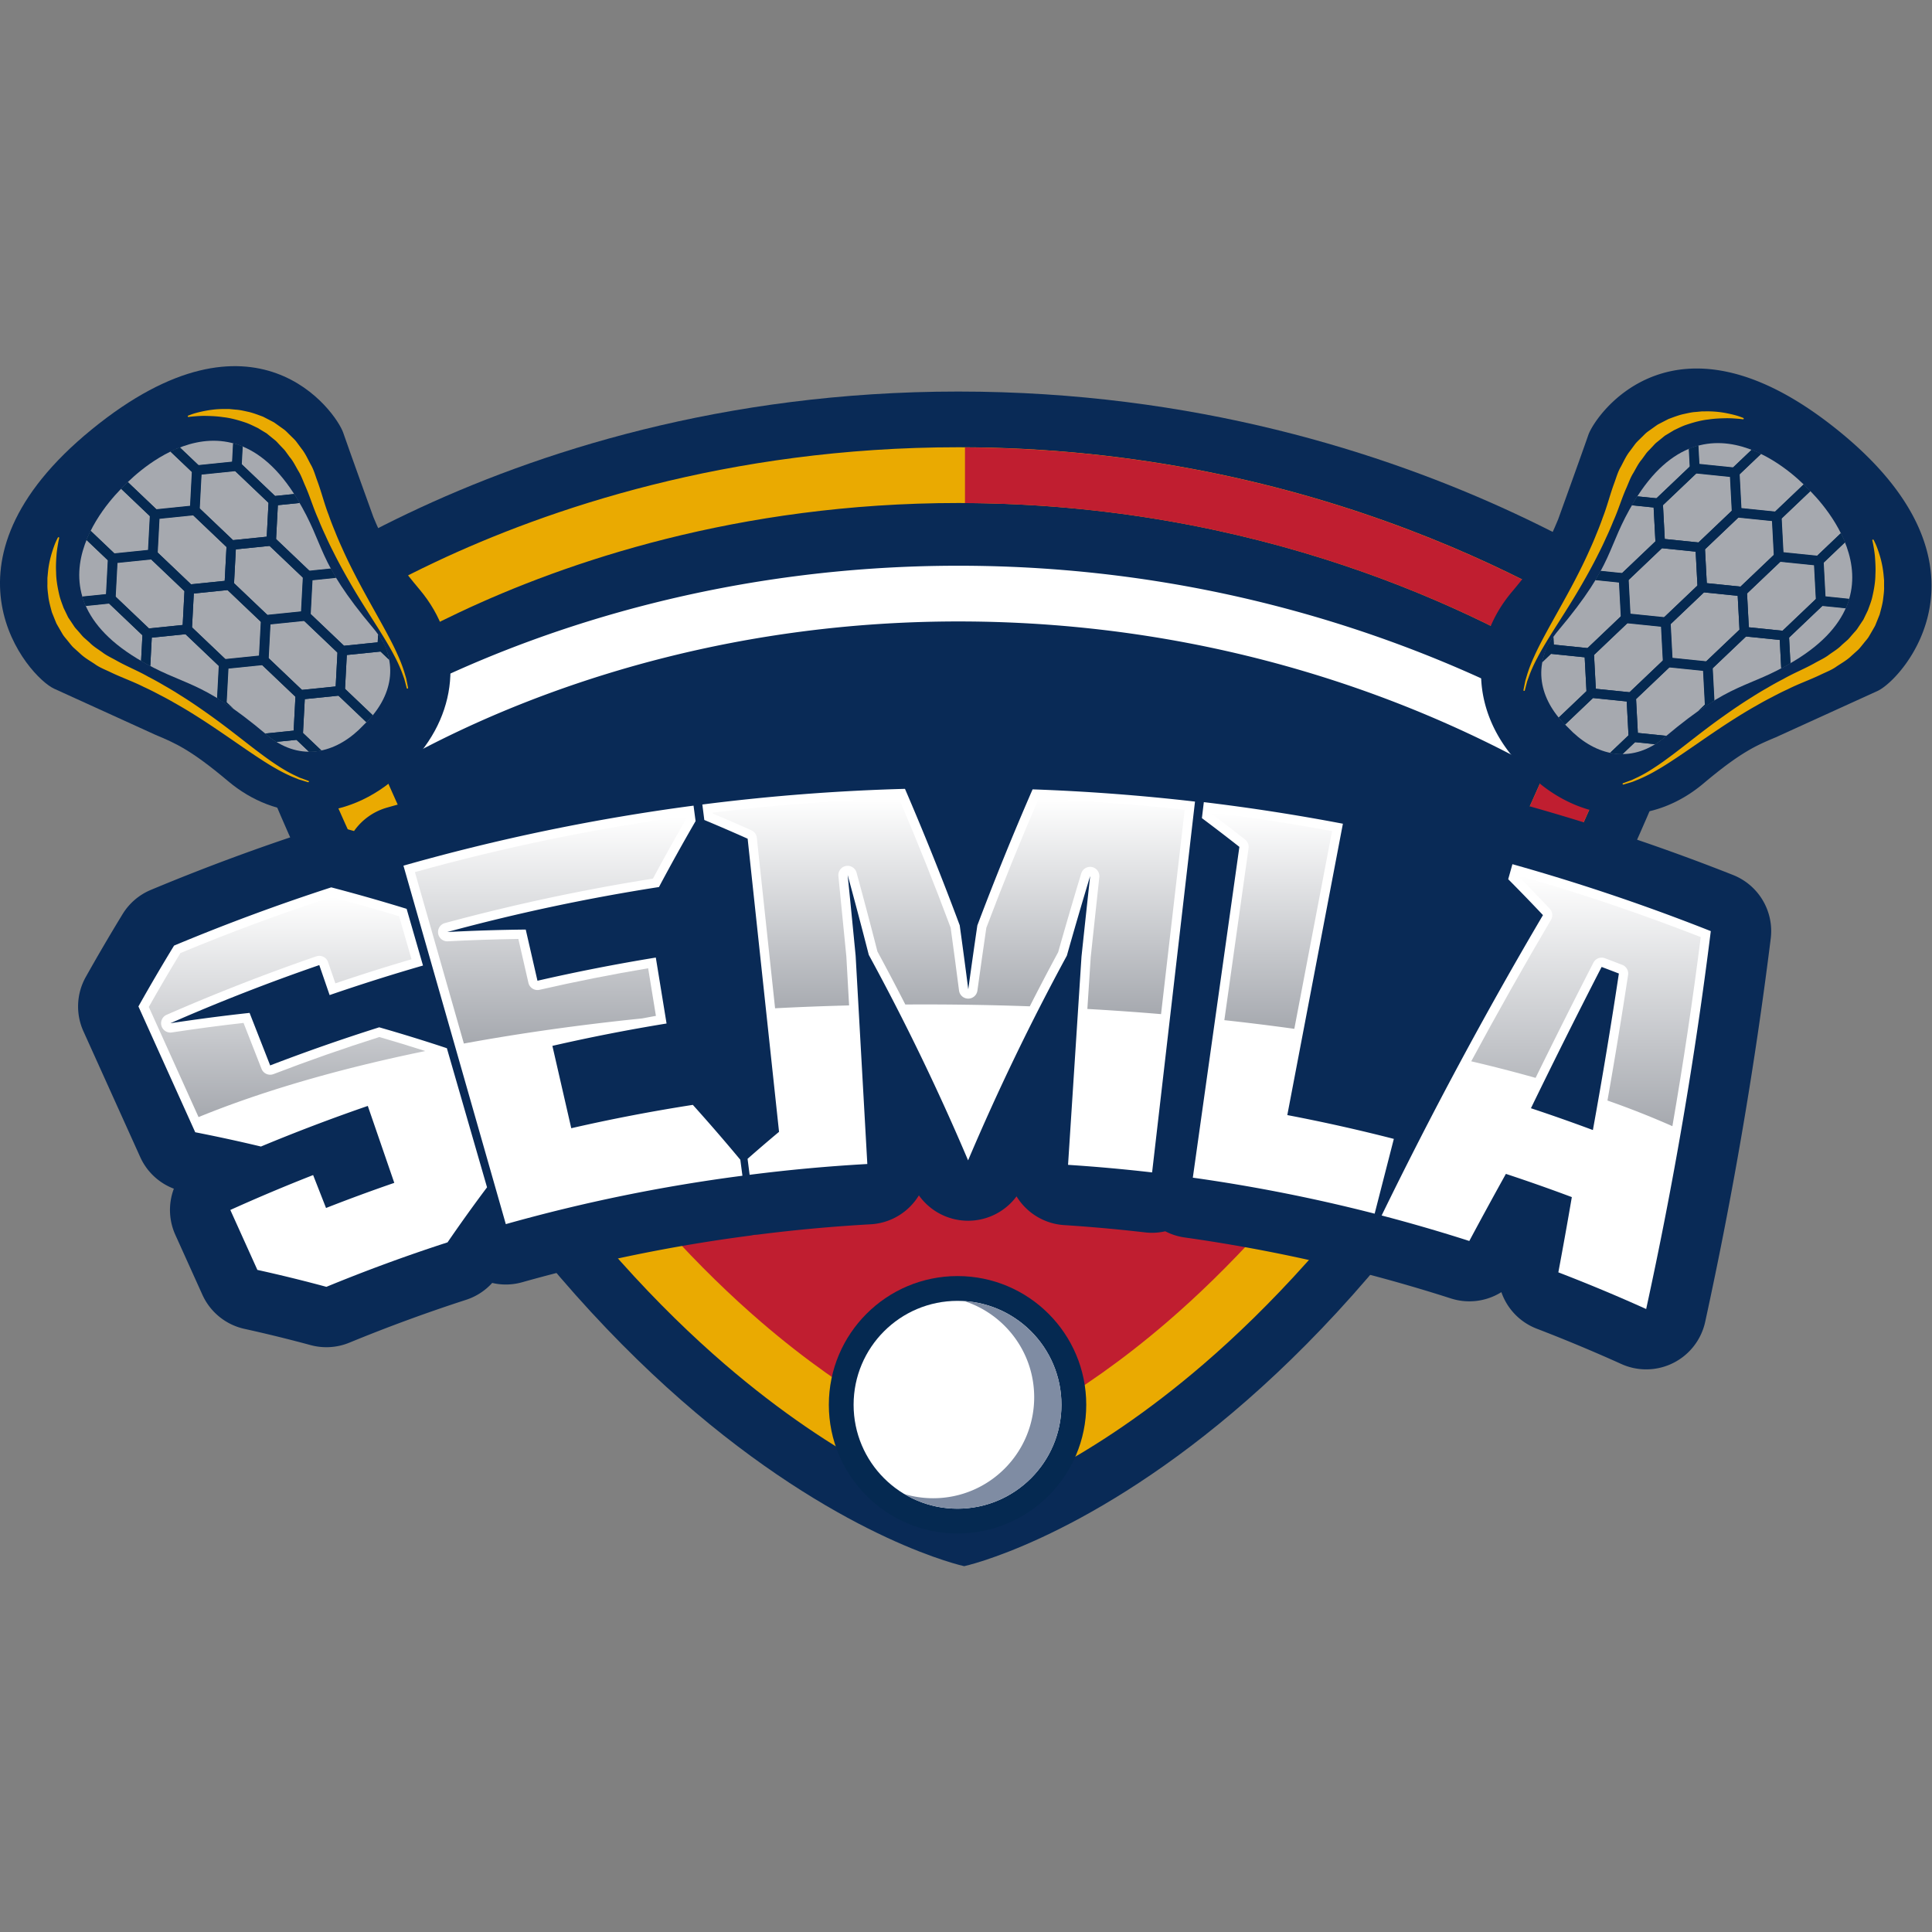 <svg xmlns="http://www.w3.org/2000/svg" width="512" height="512" viewBox="0 0 393.35 393.35"><rect x="0" y="0" width="393.35" height="393.35" fill="#808080" stroke="none"/><title>SEMLA</title><defs><clipPath id="a"><path d="M0 225h314.33V0H0Z"/></clipPath><clipPath id="b"><path d="M28.641 185.88v.001s-16.729-15.108 2.002-26.412c7.261-4.381 9.28-2.801 19.778-11.64 4.756-4.006 10.013-3.004 14.019.75l1.502 1.502c3.756 4.005 4.757 9.262.752 14.019-8.84 10.498-7.261 12.517-11.642 19.777-4.056 6.723-8.604 8.878-12.767 8.878-7.435.001-13.644-6.875-13.644-6.875"/></clipPath><clipPath id="c"><path d="M0 225h314.33V0H0Z"/></clipPath><clipPath id="d"><path d="M259.28 183.52c-4.381-7.26-2.802-9.28-11.642-19.778-4.005-4.756-3.003-10.014.752-14.019l1.502-1.501c4.006-3.755 9.263-4.757 14.02-.751 10.497 8.84 12.517 7.26 19.777 11.641 18.731 11.303 2.003 26.411 2.003 26.411l-.001-.001s-6.209 6.876-13.644 6.876c-4.163-.001-8.71-2.156-12.767-8.878"/></clipPath><clipPath id="e"><path d="M0 225h314.33V0H0Z"/></clipPath><clipPath id="f"><path d="M194.74 135.76a280 280 0 0 0 5.094-3.92c.397-.312.598-.81.528-1.31l-3.699-26.274q5.451-.594 10.688-1.323l5.763 30.202a311 311 0 0 1-18.348 2.848z"/></clipPath><clipPath id="h"><path d="m118.51 135.96.019-.144a274 274 0 0 0 5.896-2.559c.461-.205.776-.639.83-1.141l2.79-26.044q5.58.29 11.304.437l-.419 7.468q-.597 6.148-1.216 12.294a1.42 1.42 0 0 0 1.41 1.558c.627 0 1.194-.418 1.365-1.042a743 743 0 0 0 3.188-12.045 360 360 0 0 0 4.258-8.094 445 445 0 0 0 19.015-.278 360 360 0 0 0 4.332 8.27 680 680 0 0 0 3.521 12.027 1.42 1.42 0 0 0 1.639.977 1.416 1.416 0 0 0 1.124-1.541c-.447-4.095-.887-8.189-1.314-12.226l-.511-7.909q5.711-.323 11.253-.79l3.61 31.209c-7.395.82-14.892 1.38-22.322 1.666a451 451 0 0 1-7.973-19.689q-.703-4.795-1.362-9.594a1.416 1.416 0 0 0-1.403-1.223h-.006a1.416 1.416 0 0 0-1.398 1.235q-.619 4.803-1.281 9.602a448 448 0 0 1-7.905 19.754 312 312 0 0 1-28.444-2.178"/></clipPath><clipPath id="j"><path d="M241.61 126.2a288 288 0 0 0 4.753-4.924 1.41 1.41 0 0 0 .19-1.69 661 661 0 0 1-12.181-21.613c3.4-.796 6.678-1.643 9.83-2.531a1069 1069 0 0 0 8.83 17.596 1.417 1.417 0 0 0 1.757.677q1.33-.5 2.651-1.012c.618-.239.987-.876.889-1.531a815 815 0 0 0-3.151-19.191 133 133 0 0 0 9.917-3.916 647 647 0 0 1 4.331 28.88 311 311 0 0 1-27.778 9.388z"/></clipPath><clipPath id="l"><path d="M37.217 114.51a294 294 0 0 1-4.828-8.234l7.598-16.824c9.632 3.945 21.346 7.363 34.631 10.089a256 256 0 0 1-7.018 2.14 288 288 0 0 1-16.168-5.664 1.42 1.42 0 0 0-1.826.806l-2.747 7.011c-3.657-.411-7.34-.901-10.965-1.455a1.417 1.417 0 0 0-.782 2.698 304 304 0 0 0 22.856 8.925 1.43 1.43 0 0 0 1.082-.066c.337-.164.596-.457.718-.811l1.117-3.245a300 300 0 0 0 11.631 3.68l-1.896 6.567a280 280 0 0 1-10.324 2.934 311 311 0 0 1-23.079-8.551"/></clipPath><clipPath id="n"><path d="M73.033 126.87q3.74-13.091 7.477-26.184c8.538 1.567 17.652 2.858 27.219 3.834.706.125 1.41.27 2.114.388l-1.186 7.275a289 289 0 0 1-16.591-3.29 1.42 1.42 0 0 0-1.696 1.064l-1.536 6.703a289 289 0 0 1-10.785-.359q-.037-.002-.075-.002a1.417 1.417 0 0 0-.369 2.783 303 303 0 0 0 31.786 6.792 314 314 0 0 0 5.043 9.072l-.063.477a311 311 0 0 1-41.338-8.553"/></clipPath><linearGradient id="g" x2="1" gradientTransform="matrix(0 33.05 33.05 0 203.92 102.93)" gradientUnits="userSpaceOnUse"><stop offset="0" stop-color="#a6a9af"/><stop offset="1" stop-color="#fff"/></linearGradient><linearGradient id="i" x2="1" gradientTransform="matrix(0 32.96 32.96 0 154.56 105.18)" gradientUnits="userSpaceOnUse"><stop offset="0" stop-color="#a6a9af"/><stop offset="1" stop-color="#fff"/></linearGradient><linearGradient id="k" x2="1" gradientTransform="matrix(0 38.268 38.268 0 251.9 88.061)" gradientUnits="userSpaceOnUse"><stop offset="0" stop-color="#a6a9af"/><stop offset="1" stop-color="#fff"/></linearGradient><linearGradient id="m" x2="1" gradientTransform="matrix(0 33.609 33.609 0 53.504 89.453)" gradientUnits="userSpaceOnUse"><stop offset="0" stop-color="#a6a9af"/><stop offset="1" stop-color="#fff"/></linearGradient><linearGradient id="o" x2="1" gradientTransform="matrix(0 34.737 34.737 0 93.733 100.69)" gradientUnits="userSpaceOnUse"><stop offset="0" stop-color="#a6a9af"/><stop offset="1" stop-color="#fff"/></linearGradient></defs><g clip-path="url(#a)" transform="matrix(1.333 0 0 -1.333 -12.878 346.676)"><path fill="#092a56" d="M41.864 163.04C85.83 36.1 156.924 20.86 156.924 20.86s71.09 15.246 115.06 142.18c0 0-43.966 37.229-115.94 37.229S41.874 163.04 41.874 163.04"/><path fill="#c01e30" d="M109.93 73.546s44.46 15.96 97.661-1.14c0 0-20.14-25.46-47.121-31.16-26.98-5.7-50.54 32.3-50.54 32.3"/><path fill="#eaaa01" d="M187.96 58.186c17.814 15.34 43.005 44.749 63.559 98.416-16.163 10.121-49.59 26.644-95.488 26.644-33.709 0-60.033-9.074-76.18-16.687-7.256-3.421-13.15-6.846-17.62-9.733 20.567-53.811 45.8-83.275 63.644-98.64 13.827-11.906 25.438-17.324 31.042-19.472 5.605 2.148 17.216 7.566 31.043 19.472m-31.043-28.493c-4.91 1.564-19.157 7.029-36.595 22.045-19.473 16.767-46.87 49.068-68.389 108.36 4.663 3.379 12.906 8.797 24.289 14.163 16.934 7.984 44.526 17.5 79.809 17.5 54.904 0 93.106-22.919 105.83-31.785-21.513-59.208-48.886-91.477-68.345-108.23-17.439-15.016-31.685-20.481-36.596-22.045"/><path fill="#c01e30" d="M211.77 83.571V70.125c16.336 18.966 34.709 47.519 50.088 89.846-12.642 8.81-50.455 31.488-104.81 31.771v-8.508c45.37-.244 78.427-16.587 94.469-26.633-12.44-32.479-26.576-56.062-39.749-73.03"/><path fill="#fff" d="M251.27 148.57c-18.04 10.408-51.275 25.095-95.234 25.095-35.282 0-62.874-9.517-79.808-17.5a167 167 0 0 1-10.498-5.409 70 70 0 0 0 3.713-7.673 159 159 0 0 0 10.414 5.385c16.147 7.613 42.471 16.687 76.179 16.687 40.316 0 71.005-12.747 88.828-22.707 1.935 2.185 4.1 4.209 6.406 6.122"/><path fill="#052951" d="M175.57 45.513c0-10.857-8.801-19.658-19.658-19.658s-19.658 8.801-19.658 19.658 8.801 19.658 19.658 19.658 19.658-8.801 19.658-19.658"/><path fill="#fff" d="M171.78 45.513c0-8.765-7.106-15.871-15.871-15.871s-15.872 7.106-15.872 15.871 7.106 15.871 15.872 15.871 15.871-7.106 15.871-15.871"/><path fill="#7f8ca3" d="M156.93 61.349c6.201-2 10.688-7.816 10.688-14.683 0-8.521-6.907-15.428-15.428-15.428-1.528 0-3.004.226-4.398.64a15.8 15.8 0 0 1 8.121-2.236c8.766 0 15.872 7.106 15.872 15.872 0 8.423-6.564 15.31-14.855 15.835"/><path fill="#092a56" d="M33.422 147.83c2.991-1.256 5.353-2.249 11.06-7.055 3.681-3.099 7.977-4.738 12.423-4.738h.001c4.924 0 9.838 2.065 13.839 5.816q.107.1.211.204l1.502 1.501q.107.107.209.216c7.309 7.795 7.742 18.349 1.078 26.262-4.806 5.707-5.798 8.07-7.055 11.061 0 0-3.553 9.832-4.616 12.905-1.064 3.073-13.356 20.92-38.412.473s-9.632-37.82-5.732-39.593 15.492-7.052 15.492-7.052"/><path fill="#a6a9af" d="M65.942 150.08c3.755 4.006 4.757 9.263.751 14.019-8.84 10.498-7.26 12.518-11.641 19.778-11.303 18.73-26.412 2.003-26.412 2.003v.001s-16.728-15.109 2.003-26.412c7.26-4.381 9.28-2.801 19.777-11.641 4.757-4.006 10.014-3.004 14.02.751z"/></g><g fill="#052951" clip-path="url(#b)" transform="matrix(1.333 0 0 -1.333 -12.878 346.676)"><path d="m3.91 178.37 5.135-4.887 5.149.527.272 5.169-5.135 4.887-5.149-.527zm4.62-6.392-6.098 5.804.374 7.067 7.04.722 6.098-5.805-.373-7.067z"/><path d="m10.329 185.11 5.134-4.887 5.149.526.273 5.17-5.135 4.886-5.149-.526zm4.62-6.392-6.098 5.804.373 7.067 7.041.721 6.097-5.804-.373-7.067z"/><path d="m16.748 191.85 5.134-4.887 5.149.526.273 5.169-5.135 4.887-5.149-.526zm4.62-6.392-6.098 5.804.374 7.067 7.04.721 6.097-5.804-.373-7.067z"/><path d="m23.167 198.6 5.134-4.887 5.149.527.273 5.169-5.135 4.887-5.149-.527zm4.62-6.392-6.098 5.804.374 7.067 7.04.722 6.097-5.805-.373-7.067z"/><path d="m29.586 205.34 5.134-4.887 5.15.526.272 5.169-5.135 4.887-5.149-.526zm4.62-6.392-6.098 5.804.374 7.067 7.04.721 6.097-5.804-.372-7.067zM2.783 160.16l5.135-4.887 5.149.526.272 5.169-5.134 4.887-5.15-.526zm4.62-6.392-6.098 5.804.374 7.067 7.04.721 6.098-5.804-.373-7.067z"/><path d="m9.202 166.9 5.134-4.887 5.149.527.273 5.169-5.135 4.886-5.149-.526zm4.62-6.392-6.098 5.804.373 7.067 7.041.721 6.097-5.804-.373-7.067z"/><path d="m15.621 173.65 5.134-4.887 5.149.526.273 5.169-5.135 4.887-5.149-.526zm4.62-6.392-6.098 5.804.374 7.067 7.04.721 6.097-5.804-.373-7.067z"/><path d="m22.04 180.39 5.134-4.887 5.149.527.273 5.169-5.135 4.887-5.149-.527zm4.62-6.392-6.098 5.804.374 7.068 7.04.721 6.097-5.805-.373-7.067z"/><path d="m28.459 187.13 5.134-4.887 5.15.526.272 5.17-5.135 4.886-5.149-.526zm4.62-6.392-6.098 5.804.374 7.067 7.04.721 6.097-5.804-.372-7.067z"/><path d="m34.878 193.88 5.135-4.887 5.149.526.272 5.169-5.135 4.887-5.149-.526zm4.62-6.392-6.098 5.804.374 7.067 7.04.721 6.098-5.804-.373-7.067z"/><path d="m41.297 200.62 5.134-4.887 5.149.527.273 5.169-5.135 4.887-5.149-.527zm4.62-6.392-6.098 5.804.373 7.067 7.041.722 6.097-5.805-.373-7.067zM8.022 148.75l5.134-4.887 5.15.526.272 5.169-5.135 4.887-5.149-.526zm4.62-6.392-6.098 5.804.373 7.067 7.041.721 6.097-5.804-.373-7.067z"/><path d="m14.441 155.49 5.134-4.887 5.149.527.273 5.169-5.135 4.887-5.149-.527zm4.62-6.392-6.098 5.804.373 7.067 7.041.722 6.097-5.805-.373-7.067z"/><path d="m20.86 162.23 5.134-4.887 5.149.526.273 5.169-5.135 4.887-5.149-.526zm4.62-6.392-6.098 5.804.374 7.067 7.04.721 6.097-5.804-.373-7.067z"/><path d="m27.279 168.98 5.134-4.887 5.15.526.272 5.169-5.135 4.887-5.149-.526zm4.62-6.392-6.098 5.804.374 7.067 7.04.721 6.097-5.804-.372-7.067z"/><path d="m33.698 175.72 5.134-4.887 5.15.527.272 5.169-5.135 4.886-5.149-.526zm4.62-6.392-6.098 5.804.374 7.067 7.04.721 6.098-5.804-.373-7.067z"/><path d="m40.118 182.46 5.134-4.887 5.149.526.273 5.169-5.135 4.887-5.149-.526zm4.62-6.392-6.098 5.804.373 7.067 7.041.721 6.097-5.804-.373-7.067z"/><path d="m46.536 189.21 5.134-4.887 5.149.527.273 5.169-5.135 4.887-5.149-.527zm4.62-6.392-6.098 5.804.373 7.067 7.041.722 6.097-5.805-.373-7.067zM19.733 144.02l5.134-4.887 5.149.527.273 5.169-5.135 4.886-5.149-.526zm4.62-6.392-6.098 5.804.374 7.067 7.04.721 6.097-5.804-.373-7.067z"/><path d="m26.152 150.77 5.134-4.887 5.15.526.272 5.169-5.135 4.887-5.149-.526zm4.62-6.392-6.098 5.804.374 7.067 7.04.721 6.097-5.804-.372-7.067z"/><path d="m32.571 157.51 5.135-4.887 5.149.527.272 5.169-5.135 4.887-5.149-.527zm4.62-6.392-6.098 5.804.374 7.067 7.04.722 6.098-5.805-.373-7.067z"/><path d="m38.99 164.25 5.134-4.887 5.149.526.273 5.169-5.135 4.887-5.149-.526zm4.62-6.392-6.098 5.804.373 7.067 7.041.721 6.097-5.804-.373-7.067z"/><path d="m45.409 171 5.134-4.887 5.149.526.273 5.169-5.135 4.887-5.149-.526zm4.62-6.392-6.098 5.804.374 7.067 7.04.721 6.097-5.804-.373-7.067z"/><path d="m51.828 177.74 5.134-4.887 5.149.527.273 5.169-5.135 4.886-5.149-.526zm4.62-6.392-6.098 5.804.374 7.067 7.04.721 6.097-5.804-.373-7.067z"/><path d="m58.247 184.48 5.134-4.887 5.15.526.272 5.169-5.135 4.887-5.149-.526zm4.62-6.392-6.098 5.804.374 7.067 7.04.721 6.097-5.804-.372-7.067zM24.972 132.61l5.134-4.887 5.15.527.272 5.169-5.135 4.887-5.149-.527zm4.62-6.392-6.098 5.804.374 7.067 7.04.722 6.097-5.805-.372-7.067z"/><path d="m31.391 139.36 5.134-4.887 5.15.526.272 5.169-5.135 4.887-5.149-.526zm4.62-6.392-6.098 5.804.374 7.067 7.04.721 6.097-5.804-.372-7.067z"/><path d="m37.81 146.1 5.134-4.887 5.149.527.273 5.169-5.135 4.887-5.149-.527zm4.62-6.392-6.098 5.804.373 7.068 7.041.721 6.097-5.805-.373-7.067z"/><path d="m44.229 152.84 5.134-4.887 5.149.526.273 5.17-5.135 4.886-5.149-.526zm4.62-6.392-6.098 5.804.373 7.067 7.041.721 6.097-5.804-.373-7.067z"/><path d="m50.648 159.59 5.134-4.887 5.149.526.273 5.169-5.135 4.887-5.149-.526zm4.62-6.392-6.098 5.804.374 7.067 7.04.721 6.097-5.804-.373-7.067z"/><path d="m57.067 166.33 5.134-4.887 5.15.527.272 5.169-5.135 4.887-5.149-.527zm4.62-6.392-6.098 5.804.374 7.067 7.04.722 6.097-5.805-.372-7.067z"/><path d="m63.486 173.07 5.134-4.887 5.15.526.272 5.169-5.135 4.887-5.149-.526zm4.62-6.392-6.098 5.804.374 7.067 7.04.721 6.097-5.804-.372-7.067zM36.683 127.89l5.134-4.887 5.149.526.273 5.169-5.135 4.887-5.149-.526zm4.62-6.392-6.098 5.804.373 7.067 7.041.721 6.097-5.804-.373-7.067z"/><path d="m43.102 134.63 5.134-4.887 5.149.527.273 5.169-5.135 4.887-5.149-.527zm4.62-6.392-6.098 5.804.373 7.067 7.041.722 6.097-5.805-.373-7.067z"/><path d="m49.521 141.38 5.134-4.887 5.149.526.273 5.169-5.135 4.887-5.149-.526zm4.62-6.392-6.098 5.804.374 7.067 7.04.721 6.097-5.804-.373-7.067z"/><path d="m55.94 148.12 5.134-4.887 5.15.527.272 5.169-5.135 4.887-5.149-.527zm4.62-6.392-6.098 5.804.374 7.068 7.04.721 6.097-5.805-.372-7.067z"/><path d="m62.359 154.86 5.134-4.887 5.15.526.272 5.17-5.135 4.886-5.149-.526zm4.62-6.392-6.098 5.804.374 7.067 7.04.721 6.097-5.804-.372-7.067z"/><path d="m68.778 161.61 5.134-4.887 5.149.526.273 5.169-5.135 4.887-5.149-.526zm4.62-6.392-6.098 5.804.373 7.067 7.041.721 6.097-5.804-.373-7.067z"/><path d="m75.197 168.35 5.134-4.887 5.149.527.273 5.169-5.135 4.887-5.149-.527zm4.62-6.392-6.098 5.804.373 7.067 7.041.722 6.097-5.805-.373-7.067zM41.922 116.48l5.134-4.887 5.149.526.273 5.169-5.135 4.887-5.149-.526zm4.62-6.392-6.098 5.804.373 7.067 7.041.721 6.097-5.804-.373-7.067z"/><path d="m48.341 123.22 5.134-4.887 5.149.527.273 5.169-5.135 4.887-5.149-.527zm4.62-6.392-6.098 5.804.374 7.067 7.04.722 6.097-5.805-.373-7.067z"/><path d="m54.76 129.96 5.134-4.887 5.15.526.272 5.169-5.135 4.887-5.149-.526zm4.62-6.392-6.098 5.804.374 7.067 7.04.721 6.097-5.804-.372-7.067z"/><path d="m61.179 136.71 5.134-4.887 5.15.526.272 5.169-5.135 4.887-5.149-.526zm4.62-6.392-6.098 5.804.374 7.067 7.04.721 6.097-5.804-.372-7.067z"/><path d="m67.598 143.45 5.135-4.887 5.149.527.272 5.169-5.135 4.886-5.149-.526zm4.62-6.392-6.098 5.804.374 7.067 7.04.721 6.098-5.804-.373-7.067z"/><path d="m74.017 150.19 5.134-4.887 5.149.526.273 5.169-5.135 4.887-5.149-.526zm4.62-6.392-6.098 5.804.373 7.067 7.041.721 6.097-5.804-.373-7.067z"/><path d="m80.436 156.94 5.134-4.887 5.149.527.273 5.169-5.135 4.887-5.149-.527zm4.62-6.392-6.098 5.804.374 7.067 7.04.722 6.097-5.805-.373-7.067zM53.633 111.75l5.134-4.887 5.15.527.272 5.169-5.135 4.886-5.149-.526zm4.62-6.392-6.098 5.804.374 7.067 7.04.721 6.097-5.804-.372-7.067z"/><path d="m60.052 118.5 5.134-4.887 5.15.526.272 5.169-5.135 4.887-5.149-.526zm4.62-6.392-6.098 5.804.374 7.067 7.04.721 6.097-5.804-.372-7.067z"/><path d="m66.471 125.24 5.134-4.887 5.149.527.273 5.169-5.135 4.887-5.149-.527zm4.62-6.392-6.098 5.804.373 7.067 7.041.722 6.097-5.805-.373-7.067z"/><path d="m72.89 131.99 5.134-4.887 5.149.526.273 5.169-5.135 4.887-5.149-.526zm4.62-6.392-6.098 5.804.373 7.067 7.041.721 6.097-5.804-.373-7.067z"/><path d="m79.309 138.73 5.134-4.887 5.149.526.273 5.169-5.135 4.887-5.149-.526zm4.62-6.392-6.098 5.804.374 7.067 7.04.721 6.097-5.804-.373-7.067z"/><path d="m85.728 145.47 5.134-4.887 5.15.527.272 5.169-5.135 4.887-5.149-.527Zm4.62-6.392-6.098 5.804.374 7.067 7.04.722 6.097-5.805-.372-7.067z"/><path d="m92.147 152.22 5.134-4.887 5.15.526.272 5.169-5.135 4.887-5.149-.526zm4.62-6.392-6.098 5.804.374 7.067 7.04.721 6.097-5.804-.372-7.067z"/></g><g clip-path="url(#c)" transform="matrix(1.333 0 0 -1.333 -12.878 346.676)"><path fill="#eaaa01" d="M38.407 196.59s.209.088.626.236c.412.142 1.029.307 1.831.47.801.155 1.794.306 2.948.303l.896-.001.947-.092c.656-.033 1.327-.206 2.035-.358.703-.171 1.413-.45 2.153-.721l1.07-.553.549-.286c.174-.112.341-.237.514-.357l1.045-.747c.35-.256.633-.593.958-.893.308-.315.652-.611.931-.963l.808-1.09c.576-.72.947-1.563 1.385-2.382.481-.804.712-1.711 1.042-2.586.632-1.717 1.067-3.498 1.718-5.159a43 43 0 0 1 .966-2.513q.495-1.256 1.054-2.469c.716-1.628 1.502-3.196 2.286-4.705 1.578-3.011 3.185-5.766 4.486-8.186.649-1.21 1.232-2.33 1.684-3.356a23 23 0 0 0 1.057-2.703l.307-1.03.156-.78.129-.647a.106.106 0 0 0-.207-.048l-.003.011-.164.63-.197.754-.36.992a22.5 22.5 0 0 1-1.191 2.591c-.503.98-1.143 2.053-1.856 3.214-1.429 2.321-3.209 4.979-4.921 7.964-.859 1.489-1.726 3.046-2.528 4.671a48 48 0 0 0-1.184 2.469 44 44 0 0 0-1.106 2.54c-.769 1.702-1.276 3.459-1.996 5.07-.349.785-.622 1.602-1.07 2.303-.417.718-.77 1.468-1.294 2.071l-.695.96c-.242.304-.53.56-.784.844-.269.266-.5.575-.793.802l-.853.692c-.142.114-.277.234-.421.341l-.456.274-.893.542c-.619.29-1.215.601-1.823.811-1.218.415-2.387.726-3.455.837-1.063.16-2.013.178-2.798.195-.786.001-1.404-.061-1.829-.091-.417-.04-.647-.076-.647-.076a.107.107 0 0 0-.057.205m-19.705-18.7s-.057-.225-.137-.637c-.07-.42-.19-1.029-.263-1.811-.058-.784-.13-1.731-.071-2.805.009-1.074.208-2.267.506-3.518.152-.625.405-1.249.635-1.892l.456-.94.229-.48c.093-.153.2-.3.299-.451l.609-.915c.197-.314.483-.572.723-.866.258-.279.486-.59.766-.86l.889-.783c.551-.578 1.265-1.001 1.94-1.484.656-.512 1.443-.861 2.192-1.283 1.535-.87 3.236-1.54 4.858-2.467a44 44 0 0 0 2.424-1.341q1.2-.677 2.345-1.412c1.542-.952 3.01-1.963 4.412-2.959 2.809-1.987 5.287-4.011 7.462-5.653 1.089-.819 2.095-1.558 3.024-2.151a22 22 0 0 1 2.466-1.431l.954-.453.732-.267.611-.224.011-.003a.106.106 0 0 0 .063-.136.106.106 0 0 0-.13-.066l-.633.19-.761.229-.997.403a23 23 0 0 0-2.59 1.308c-.978.548-2.038 1.234-3.181 1.994-2.286 1.524-4.877 3.385-7.726 5.241-1.427.923-2.914 1.854-4.467 2.721a46 46 0 0 1-2.358 1.282 43 43 0 0 1-2.41 1.2c-1.593.806-3.324 1.407-4.974 2.199-.839.411-1.721.727-2.476 1.282-.773.513-1.578.963-2.239 1.604l-1.01.908c-.323.31-.585.681-.87 1.018-.268.351-.577.665-.798 1.038l-.644 1.11c-.103.184-.213.362-.307.546l-.234.574-.449 1.118c-.199.762-.41 1.495-.514 2.211-.084.72-.193 1.404-.164 2.06l-.001.952.084.891c.106 1.15.35 2.123.58 2.907.239.782.461 1.381.642 1.778.186.4.294.601.294.601a.106.106 0 0 0 .144.044.11.11 0 0 0 .054-.121"/><path fill="#092a56" d="M280.91 147.47c-2.991-1.256-5.353-2.249-11.06-7.055-3.681-3.099-7.977-4.738-12.423-4.738h-.001c-4.924 0-9.838 2.065-13.839 5.816a8 8 0 0 0-.211.204l-1.502 1.501a9 9 0 0 0-.209.216c-7.309 7.795-7.742 18.349-1.078 26.262 4.806 5.707 5.798 8.07 7.055 11.061 0 0 3.553 9.832 4.616 12.905 1.064 3.073 13.356 20.92 38.412.473s9.632-37.82 5.732-39.593-15.492-7.052-15.492-7.052"/><path fill="#a6a9af" d="M248.39 149.72c-3.755 4.006-4.757 9.263-.751 14.019 8.84 10.498 7.26 12.518 11.641 19.778 11.303 18.73 26.412 2.003 26.412 2.003v.001s16.728-15.109-2.003-26.412c-7.26-4.381-9.28-2.801-19.777-11.641-4.757-4.006-10.014-3.004-14.02.751z"/></g><g fill="#052951" clip-path="url(#d)" transform="matrix(1.333 0 0 -1.333 -12.878 346.676)"><path d="m300.14 173.65 5.149-.527 5.134 4.887-.272 5.169-5.15.527-5.134-4.887zm5.663-2.032-7.04.721-.373 7.068 6.098 5.804 7.04-.721.372-7.068z"/><path d="m293.72 180.4 5.149-.526 5.134 4.887-.272 5.169-5.15.526-5.134-4.887zm5.663-2.031-7.04.72-.373 7.068 6.098 5.804 7.04-.721.372-7.067z"/><path d="m287.3 187.14 5.149-.526 5.134 4.886-.272 5.17-5.15.526-5.134-4.887zm5.663-2.031-7.04.72-.373 7.068 6.098 5.804 7.04-.721.372-7.068z"/><path d="m280.88 193.88 5.15-.527 5.134 4.887-.273 5.169-5.149.527-5.134-4.887zm5.664-2.032-7.041.721-.373 7.068 6.098 5.804 7.04-.721.372-7.068z"/><path d="m274.46 200.63 5.149-.526 5.135 4.887-.273 5.169-5.149.526-5.134-4.887zm5.664-2.031-7.041.72-.373 7.068 6.097 5.804 7.041-.721.372-7.067zm21.146-43.159 5.149-.526 5.135 4.886-.272 5.169-5.151.527-5.133-4.887zm5.663-2.031-7.04.72-.372 7.068 6.097 5.804 7.041-.721.372-7.068z"/><path d="m294.85 162.19 5.149-.526 5.135 4.887-.273 5.169-5.15.526-5.133-4.887zm5.663-2.031-7.04.72-.372 7.068 6.097 5.804 7.04-.721.373-7.067z"/><path d="m288.43 168.93 5.149-.526 5.135 4.887-.273 5.169-5.15.526-5.133-4.887zm5.663-2.031-7.04.72-.372 7.068 6.097 5.804 7.04-.721.373-7.067z"/><path d="m282.01 175.67 5.149-.527 5.135 4.887-.273 5.169-5.15.527-5.133-4.887zm5.663-2.032-7.04.721-.373 7.068 6.098 5.804 7.04-.721.373-7.068z"/><path d="m275.59 182.42 5.149-.526 5.135 4.887-.273 5.169-5.149.526-5.134-4.887zm5.664-2.031-7.041.72-.373 7.068 6.097 5.804 7.041-.721.373-7.067z"/><path d="m269.17 189.16 5.149-.526 5.135 4.887-.273 5.169-5.149.526-5.134-4.887zm5.664-2.031-7.041.72-.373 7.068 6.098 5.804 7.04-.721.373-7.067z"/><path d="m262.75 195.9 5.149-.527 5.135 4.887-.273 5.169-5.149.527-5.134-4.887zm5.664-2.032-7.041.721-.373 7.068 6.098 5.804 7.04-.721.373-7.068zm27.616-49.838 5.149-.526 5.135 4.887-.273 5.169-5.15.526-5.133-4.887zm5.663-2.031-7.04.72-.372 7.068 6.097 5.804 7.04-.721.373-7.067z"/><path d="m289.61 150.77 5.149-.527 5.135 4.887-.273 5.169-5.15.527-5.133-4.887zm5.663-2.032-7.04.721-.372 7.068 6.097 5.804 7.04-.721.373-7.068z"/><path d="m283.19 157.52 5.149-.526 5.135 4.887-.273 5.169-5.15.526-5.133-4.887zm5.663-2.031-7.04.72-.372 7.068 6.097 5.804 7.04-.721.373-7.067z"/><path d="m276.77 164.26 5.149-.526 5.135 4.886-.273 5.169-5.15.527-5.133-4.887zm5.663-2.031-7.04.72-.373 7.068 6.097 5.804 7.041-.721.373-7.068z"/><path d="m270.35 171 5.149-.526 5.134 4.887-.272 5.169-5.149.526-5.134-4.887zm5.664-2.031-7.041.72-.373 7.068 6.097 5.804 7.041-.721.372-7.067z"/><path d="m263.93 177.75 5.149-.526 5.135 4.887-.273 5.169-5.149.526-5.134-4.887zm5.664-2.031-7.041.72-.373 7.068 6.098 5.804 7.04-.721.373-7.067z"/><path d="m257.51 184.49 5.149-.527 5.135 4.887-.273 5.169-5.149.527-5.134-4.887zm5.664-2.032-7.041.721-.373 7.068 6.098 5.804 7.04-.721.373-7.068zm21.146-43.148 5.15-.526 5.134 4.887-.272 5.169-5.15.526-5.134-4.887zm5.664-2.031-7.041.72-.372 7.068 6.098 5.804 7.04-.721.372-7.067z"/><path d="m277.9 146.05 5.149-.526 5.135 4.887-.273 5.169-5.149.526-5.134-4.887zm5.663-2.031-7.04.72-.373 7.068 6.098 5.804 7.04-.721.372-7.067z"/><path d="m271.48 152.8 5.149-.527 5.135 4.887-.272 5.169-5.15.527-5.134-4.887zm5.664-2.032-7.041.721-.373 7.068 6.098 5.804 7.041-.721.372-7.068z"/><path d="m265.06 159.54 5.149-.526 5.135 4.887-.273 5.169-5.149.526-5.134-4.887zm5.664-2.031-7.041.72-.373 7.068 6.098 5.804 7.04-.721.373-7.067z"/><path d="m258.64 166.28 5.149-.526 5.135 4.886-.273 5.169-5.149.527-5.134-4.887zm5.664-2.031-7.041.72-.373 7.068 6.097 5.804 7.041-.721.373-7.068z"/><path d="m252.22 173.03 5.149-.526 5.134 4.887-.272 5.169-5.149.526-5.134-4.887zm5.664-2.031-7.041.72-.373 7.068 6.097 5.804 7.041-.721.373-7.067z"/><path d="m245.8 179.77 5.149-.526 5.134 4.887-.272 5.169-5.149.526-5.134-4.887zm5.664-2.031-7.041.72-.373 7.068 6.097 5.804 7.041-.721.373-7.067zM279.08 127.9l5.15-.526 5.134 4.887-.273 5.169-5.149.526-5.134-4.887zm5.664-2.031-7.041.72-.373 7.068 6.098 5.804 7.04-.721.372-7.067z"/><path d="m272.66 134.64 5.149-.526 5.135 4.887-.273 5.169-5.149.526-5.134-4.887zm5.664-2.031-7.041.72-.373 7.068 6.097 5.804 7.041-.721.372-7.067z"/><path d="m266.24 141.38 5.149-.527 5.135 4.887-.273 5.169-5.149.527-5.134-4.887zm5.664-2.032-7.041.721-.373 7.068 6.098 5.804 7.04-.721.373-7.068z"/><path d="m259.82 148.13 5.149-.526 5.135 4.887-.273 5.169-5.149.526-5.134-4.887zm5.664-2.031-7.041.72-.373 7.068 6.098 5.804 7.04-.721.373-7.067z"/><path d="m253.4 154.87 5.149-.526 5.134 4.887-.272 5.169-5.149.526-5.134-4.887zm5.664-2.031-7.041.72-.373 7.068 6.097 5.804 7.041-.721.373-7.067z"/><path d="m246.98 161.61 5.149-.527 5.134 4.887-.272 5.169-5.149.527-5.134-4.887zm5.664-2.032-7.041.721-.373 7.068 6.097 5.804 7.041-.721.373-7.068z"/><path d="m240.56 168.36 5.149-.526 5.134 4.887-.272 5.169-5.149.526-5.134-4.887zm5.664-2.031-7.041.72-.373 7.068 6.097 5.804 7.041-.721.373-7.067zm21.146-43.159 5.149-.526 5.135 4.886-.273 5.17-5.149.526-5.134-4.887zm5.664-2.031-7.041.72-.373 7.068 6.098 5.804 7.04-.721.373-7.068z"/><path d="m260.95 129.92 5.149-.526 5.135 4.887-.273 5.169-5.149.526-5.134-4.887zm5.664-2.031-7.041.72-.373 7.068 6.097 5.804 7.041-.721.373-7.067z"/><path d="m254.53 136.66 5.149-.526 5.134 4.887-.272 5.169-5.149.526-5.134-4.887zm5.664-2.031-7.041.72-.373 7.068 6.097 5.804 7.041-.721.373-7.067z"/><path d="m248.11 143.4 5.149-.526 5.134 4.886-.272 5.169-5.149.527-5.134-4.887zm5.664-2.031-7.041.72-.373 7.068 6.097 5.804 7.041-.721.373-7.068z"/><path d="m241.69 150.15 5.149-.526 5.134 4.887-.272 5.169-5.149.526-5.134-4.887zm5.664-2.031-7.041.72-.373 7.068 6.097 5.804 7.041-.721.373-7.067z"/><path d="m235.27 156.89 5.149-.526 5.135 4.887-.273 5.169-5.149.526-5.134-4.887zm5.664-2.031-7.041.72-.373 7.068 6.098 5.804 7.04-.721.373-7.067z"/><path d="m228.85 163.64 5.149-.527 5.135 4.887-.273 5.169-5.149.527-5.134-4.887zm5.664-2.032-7.041.721-.373 7.068 6.098 5.804 7.04-.721.373-7.068zm27.616-49.848 5.149-.526 5.135 4.887-.273 5.169-5.149.526-5.134-4.887zm5.664-2.031-7.041.72-.373 7.068 6.098 5.804 7.04-.721.373-7.067z"/><path d="m255.71 118.51 5.149-.527 5.134 4.887-.272 5.169-5.149.527-5.134-4.887zm5.664-2.032-7.041.721-.373 7.068 6.097 5.804 7.041-.721.373-7.068z"/><path d="m249.29 125.25 5.149-.526 5.134 4.887-.272 5.169-5.149.526-5.134-4.887zm5.664-2.031-7.041.72-.373 7.068 6.097 5.804 7.041-.721.373-7.067z"/><path d="m242.87 131.99 5.149-.526 5.134 4.886-.272 5.169-5.149.527-5.134-4.887zm5.664-2.031-7.041.72-.373 7.068 6.097 5.804 7.041-.721.373-7.068z"/><path d="m236.45 138.74 5.149-.526 5.135 4.887-.273 5.169-5.149.526-5.134-4.887zm5.664-2.031-7.041.72-.373 7.068 6.098 5.804 7.04-.721.373-7.067z"/><path d="m230.03 145.48 5.149-.526 5.135 4.887-.273 5.169-5.149.526-5.134-4.887zm5.664-2.031-7.041.72-.373 7.068 6.098 5.804 7.04-.721.373-7.067z"/><path d="m223.61 152.22 5.149-.527 5.134 4.887-.272 5.169-5.149.527-5.134-4.887zm5.664-2.032-7.041.721-.373 7.068 6.097 5.804 7.041-.721.373-7.068zm21.146-43.148 5.149-.526 5.134 4.887-.272 5.169-5.149.526-5.134-4.887zm5.664-2.031-7.041.72-.373 7.068 6.097 5.804 7.041-.721.373-7.067z"/><path d="m244 113.78 5.149-.526 5.134 4.887-.272 5.169-5.149.526-5.134-4.887zm5.664-2.031-7.041.72-.373 7.068 6.097 5.804 7.041-.721.373-7.067z"/><path d="m237.58 120.53 5.149-.527 5.135 4.887-.273 5.169-5.149.527-5.134-4.887zm5.664-2.032-7.041.721-.373 7.068 6.098 5.804 7.04-.721.373-7.068z"/><path d="m231.16 127.27 5.149-.526 5.135 4.887-.273 5.169-5.149.526-5.134-4.887zm5.664-2.031-7.041.72-.373 7.068 6.098 5.804 7.04-.721.373-7.067z"/><path d="m224.74 134.01 5.149-.526 5.134 4.886-.272 5.17-5.149.526-5.134-4.887zm5.664-2.031-7.041.72-.373 7.068 6.097 5.804 7.041-.721.373-7.068z"/><path d="m218.32 140.76 5.149-.526 5.134 4.887-.272 5.169-5.149.526-5.134-4.887zm5.664-2.031-7.041.72-.373 7.068 6.097 5.804 7.041-.721.373-7.067z"/><path d="m211.9 147.5 5.149-.526 5.134 4.887-.272 5.169-5.149.526-5.134-4.887zm5.664-2.031-7.041.72-.373 7.068 6.097 5.804 7.041-.721.373-7.067z"/></g><g clip-path="url(#e)" transform="matrix(1.333 0 0 -1.333 -12.878 346.676)"><path fill="#eaaa01" d="M275.87 196.03s-.229.036-.647.076c-.425.03-1.042.091-1.828.091-.786-.017-1.735-.035-2.799-.195-1.068-.111-2.237-.422-3.454-.837-.608-.21-1.205-.521-1.824-.812l-.893-.542-.456-.274c-.143-.106-.279-.226-.42-.34l-.854-.692c-.293-.227-.523-.536-.793-.802-.253-.284-.541-.54-.784-.845l-.695-.959c-.524-.603-.877-1.353-1.294-2.071-.448-.701-.72-1.519-1.07-2.303-.72-1.611-1.226-3.368-1.996-5.07a44 44 0 0 0-1.106-2.541 47 47 0 0 0-1.184-2.468c-.801-1.625-1.669-3.182-2.528-4.672-1.712-2.985-3.491-5.643-4.921-7.963-.712-1.162-1.352-2.234-1.855-3.215a22 22 0 0 1-1.191-2.59l-.361-.992-.197-.754-.164-.63-.003-.011a.106.106 0 0 0-.206.047l.128.648.157.78.307 1.03c.242.767.585 1.688 1.056 2.703.453 1.026 1.036 2.146 1.684 3.356 1.301 2.419 2.909 5.175 4.486 8.186.784 1.508 1.57 3.077 2.286 4.705q.56 1.213 1.054 2.468.524 1.247.966 2.514c.652 1.661 1.087 3.442 1.719 5.159.329.875.561 1.782 1.042 2.586.437.819.809 1.662 1.384 2.382l.808 1.09c.279.352.623.647.931.963.325.3.608.637.959.893l1.044.746c.173.12.34.246.514.358l.549.286 1.071.553c.739.271 1.45.55 2.152.721.709.152 1.38.325 2.036.358l.947.091.895.002a15 15 0 0 0 2.949-.303c.801-.163 1.418-.328 1.831-.47.416-.148.625-.236.625-.236a.107.107 0 0 0 .058-.14.11.11 0 0 0-.115-.065m19.96-18.42s.108-.2.294-.601c.18-.397.403-.996.642-1.778a15.2 15.2 0 0 0 .58-2.906l.083-.892-.001-.952c.029-.656-.079-1.34-.164-2.06-.103-.715-.314-1.449-.514-2.211l-.449-1.118-.233-.573c-.095-.184-.204-.363-.307-.546l-.644-1.11c-.222-.374-.531-.687-.799-1.039-.285-.337-.547-.707-.87-1.018l-1.009-.908c-.662-.641-1.466-1.09-2.24-1.603-.755-.555-1.636-.871-2.476-1.282-1.649-.792-3.381-1.394-4.973-2.199a43 43 0 0 1-2.411-1.2 47 47 0 0 1-2.357-1.283c-1.553-.867-3.041-1.798-4.468-2.721-2.848-1.855-5.439-3.716-7.725-5.24-1.144-.761-2.203-1.447-3.181-1.995a23 23 0 0 0-2.591-1.307l-.996-.403-.762-.23-.633-.189a.106.106 0 0 0-.067.201l.011.004.611.223.732.268.954.452c.708.35 1.548.819 2.466 1.431.929.594 1.936 1.332 3.025 2.152 2.175 1.642 4.652 3.665 7.462 5.652 1.401.996 2.869 2.007 4.411 2.959q1.145.735 2.345 1.412 1.183.704 2.425 1.342c1.621.927 3.323 1.597 4.858 2.467.748.422 1.536.77 2.191 1.283.676.482 1.389.905 1.94 1.484l.889.783c.281.27.508.581.767.86.239.293.525.552.723.865l.608.915c.1.152.207.298.299.451l.23.48.455.941c.231.643.484 1.266.636 1.892.298 1.251.496 2.444.506 3.518.058 1.073-.014 2.021-.071 2.804-.074.783-.193 1.392-.264 1.812-.079.411-.137.636-.137.636a.11.11 0 0 0 .078.131.11.11 0 0 0 .121-.054"/><path fill="#092a56" d="M274.36 126.43a322 322 0 0 1-31.196 10.526 9.2 9.2 0 0 1-7.006-.836 9.22 9.22 0 0 1-4.363-5.547l-.643-2.286a9.22 9.22 0 0 1 2.335-8.998l.373-.377c-4.345-7.56-9.286-15.234-13.339-22.966-1.402.34-2.076.671-3.487.99l6.791 35.597a9.217 9.217 0 0 1-7.328 10.784 322 322 0 0 1-21.869 3.394 9 9 0 0 1-1.099.066c-.049 0-.097-.006-.145-.006-.049.006-.097.018-.147.024a322 322 0 0 1-25.54 1.924 9.22 9.22 0 0 1-8.778-5.535q-.645-1.484-1.283-2.976-.64 1.516-1.288 3.022a9.22 9.22 0 0 1-8.718 5.569 322 322 0 0 1-31.866-2.462c-.216-.028-.426-.073-.637-.115a9 9 0 0 1-.743-.064 322 322 0 0 1-45.62-9.439 9.22 9.22 0 0 1-5.027-3.576c-.383.102-.765.214-1.148.314a9.24 9.24 0 0 1-5.179-.15 322 322 0 0 1-24.717-9.159 9.2 9.2 0 0 1-4.312-3.702 303 303 0 0 1-5.613-9.583 9.22 9.22 0 0 1-.364-8.307l8.676-19.215a9.22 9.22 0 0 1 5.135-4.827 9.22 9.22 0 0 1 .225-7.043l4.134-9.155a9.22 9.22 0 0 1 6.416-5.208 220 220 0 0 0 10.114-2.483 9.24 9.24 0 0 1 5.921.374 247 247 0 0 0 17.833 6.547 9.2 9.2 0 0 1 3.98 2.577 9 9 0 0 1 2.075-.243c.827 0 1.667.112 2.502.347a246 246 0 0 0 34.831 7.123c.205.027.405.07.606.11.157.012.313.01.469.03a246 246 0 0 0 17.325 1.589 9.22 9.22 0 0 1 7.363 4.417 9.22 9.22 0 0 1 7.512-3.876h.001a9.22 9.22 0 0 1 7.402 3.723 9.22 9.22 0 0 1 7.27-4.389c4.115-.265 8.277-.64 12.372-1.114a9 9 0 0 1 1.06-.061c.681 0 1.355.083 2.014.231a9.2 9.2 0 0 1 2.923-.938 246 246 0 0 0 26.765-5.299c.166-.043.332-.062.498-.095.179-.059.355-.126.538-.173a246 246 0 0 0 12.904-3.753 9.2 9.2 0 0 1 2.815-.441c1.74 0 3.435.494 4.891 1.404a9.21 9.21 0 0 1 5.401-5.58 246 246 0 0 0 12.928-5.398 9.21 9.21 0 0 1 7.933.165 9.22 9.22 0 0 1 4.866 6.268 655 655 0 0 1 10.014 58.548 9.22 9.22 0 0 1-5.756 9.712"/><path fill="#fff" d="M60.253 124.54a277 277 0 0 0 11.514-3.28l2.501-8.66a296 296 0 0 1-14.262-4.512l-1.577 4.58a301 301 0 0 1-22.749-8.884q6.074.927 12.101 1.582l3.144-8.022a289 289 0 0 0 16.655 5.821q5.242-1.5 10.334-3.192l6.135-21.247a244 244 0 0 1-6.032-8.408 254 254 0 0 1-18.504-6.793q-5.19 1.406-10.54 2.587l-4.133 9.155a271 271 0 0 0 12.647 5.33l1.971-5.028a266 266 0 0 0 10.425 3.837l-4.046 11.751a279 279 0 0 1-16.321-6.202q-4.955 1.186-10.036 2.181l-8.676 19.216a291 291 0 0 0 5.443 9.292 311 311 0 0 0 24.006 8.896m55.337 12.48.312-2.362a312 312 0 0 1-5.593-10.069 300 300 0 0 1-32.333-6.87q6.02.314 11.984.376l1.791-7.818a289 289 0 0 0 18.076 3.54l1.642-10.071a279 279 0 0 1-17.438-3.415l2.882-12.579a266 266 0 0 0 18.569 3.566 282 282 0 0 0 7.253-8.383l.322-2.441a254 254 0 0 1-36.14-7.391 87415 87415 0 0 1-15.635 54.75 311 311 0 0 0 44.308 9.167m76.59.62-6.552-56.639q-6.408.74-12.838 1.156l2.055 31.817q.65 6.145 1.32 12.288a670 670 0 0 1-3.556-12.153 362 362 0 0 1-15.085-31.267 356 356 0 0 1-15.168 31.383 742 742 0 0 1-3.226 12.194q.62-6.149 1.216-12.299l1.786-31.834a254 254 0 0 1-17.977-1.649l-.312 2.442a242 242 0 0 0 4.806 4.122l-4.795 44.77a286 286 0 0 1-6.619 2.861l-.302 2.363a312 312 0 0 0 30.95 2.392 448 448 0 0 0 8.364-20.849q.674-4.883 1.304-9.77.67 4.881 1.386 9.759a451 451 0 0 0 8.437 20.782c8.285-.292 16.56-.915 24.806-1.869m22.59-3.38-8.49-44.501a266 266 0 0 0 16.27-3.636l-2.931-11.422a254 254 0 0 1-27.771 5.498l7.111 50.524a292 292 0 0 1-5.724 4.39l.294 2.444a311 311 0 0 0 21.241-3.297m28.72-43.455a277 277 0 0 0 9.463-3.332 806 806 0 0 1 3.969 23.906q-1.316.51-2.636 1.007a1051 1051 0 0 1-10.796-21.581m27.471 27.052a643 643 0 0 0-9.871-57.72 255 255 0 0 1-13.414 5.602 732 732 0 0 1 2.06 11.492 266 266 0 0 1-10.071 3.547 717 717 0 0 1-5.588-10.249 253 253 0 0 1-13.39 3.893 660 660 0 0 0 24.641 45.879 288 288 0 0 1-5.309 5.485l.644 2.293a311 311 0 0 0 30.298-10.222"/></g><g clip-path="url(#f)" transform="matrix(1.333 0 0 -1.333 -12.878 346.676)"><path fill="url(#g)" d="M194.74 135.76a280 280 0 0 0 5.094-3.92c.397-.312.598-.81.528-1.31l-3.699-26.274q5.451-.594 10.688-1.323l5.763 30.202a311 311 0 0 1-18.348 2.848z" style="fill:url(#g)"/></g><g clip-path="url(#h)" transform="matrix(1.333 0 0 -1.333 -12.878 346.676)"><path fill="url(#i)" d="m118.51 135.96.019-.144a274 274 0 0 0 5.896-2.559c.461-.205.776-.639.83-1.141l2.79-26.044q5.58.29 11.304.437l-.419 7.468q-.597 6.148-1.216 12.294a1.42 1.42 0 0 0 1.41 1.558c.627 0 1.194-.418 1.365-1.042a743 743 0 0 0 3.188-12.045 360 360 0 0 0 4.258-8.094 445 445 0 0 0 19.015-.278 360 360 0 0 0 4.332 8.27 680 680 0 0 0 3.521 12.027 1.42 1.42 0 0 0 1.639.977 1.416 1.416 0 0 0 1.124-1.541c-.447-4.095-.887-8.189-1.314-12.226l-.511-7.909q5.711-.323 11.253-.79l3.61 31.209c-7.395.82-14.892 1.38-22.322 1.666a451 451 0 0 1-7.973-19.689q-.703-4.795-1.362-9.594a1.416 1.416 0 0 0-1.403-1.223h-.006a1.416 1.416 0 0 0-1.398 1.235q-.619 4.803-1.281 9.602a448 448 0 0 1-7.905 19.754 312 312 0 0 1-28.444-2.178" style="fill:url(#i)"/></g><g clip-path="url(#j)" transform="matrix(1.333 0 0 -1.333 -12.878 346.676)"><path fill="url(#k)" d="M241.61 126.2a288 288 0 0 0 4.753-4.924 1.41 1.41 0 0 0 .19-1.69 661 661 0 0 1-12.181-21.613c3.4-.796 6.678-1.643 9.83-2.531a1069 1069 0 0 0 8.83 17.596 1.417 1.417 0 0 0 1.757.677q1.33-.5 2.651-1.012c.618-.239.987-.876.889-1.531a815 815 0 0 0-3.151-19.191 133 133 0 0 0 9.917-3.916 647 647 0 0 1 4.331 28.88 311 311 0 0 1-27.778 9.388z" style="fill:url(#k)"/></g><g clip-path="url(#l)" transform="matrix(1.333 0 0 -1.333 -12.878 346.676)"><path fill="url(#m)" d="M37.217 114.51a294 294 0 0 1-4.828-8.234l7.598-16.824c9.632 3.945 21.346 7.363 34.631 10.089a256 256 0 0 1-7.018 2.14 288 288 0 0 1-16.168-5.664 1.42 1.42 0 0 0-1.826.806l-2.747 7.011c-3.657-.411-7.34-.901-10.965-1.455a1.417 1.417 0 0 0-.782 2.698 304 304 0 0 0 22.856 8.925 1.43 1.43 0 0 0 1.082-.066c.337-.164.596-.457.718-.811l1.117-3.245a300 300 0 0 0 11.631 3.68l-1.896 6.567a280 280 0 0 1-10.324 2.934 311 311 0 0 1-23.079-8.551" style="fill:url(#m)"/></g><g clip-path="url(#n)" transform="matrix(1.333 0 0 -1.333 -12.878 346.676)"><path fill="url(#o)" d="M73.033 126.87q3.74-13.091 7.477-26.184c8.538 1.567 17.652 2.858 27.219 3.834.706.125 1.41.27 2.114.388l-1.186 7.275a289 289 0 0 1-16.591-3.29 1.42 1.42 0 0 0-1.696 1.064l-1.536 6.703a289 289 0 0 1-10.785-.359q-.037-.002-.075-.002a1.417 1.417 0 0 0-.369 2.783 303 303 0 0 0 31.786 6.792 314 314 0 0 0 5.043 9.072l-.063.477a311 311 0 0 1-41.338-8.553" style="fill:url(#o)"/></g></svg>
